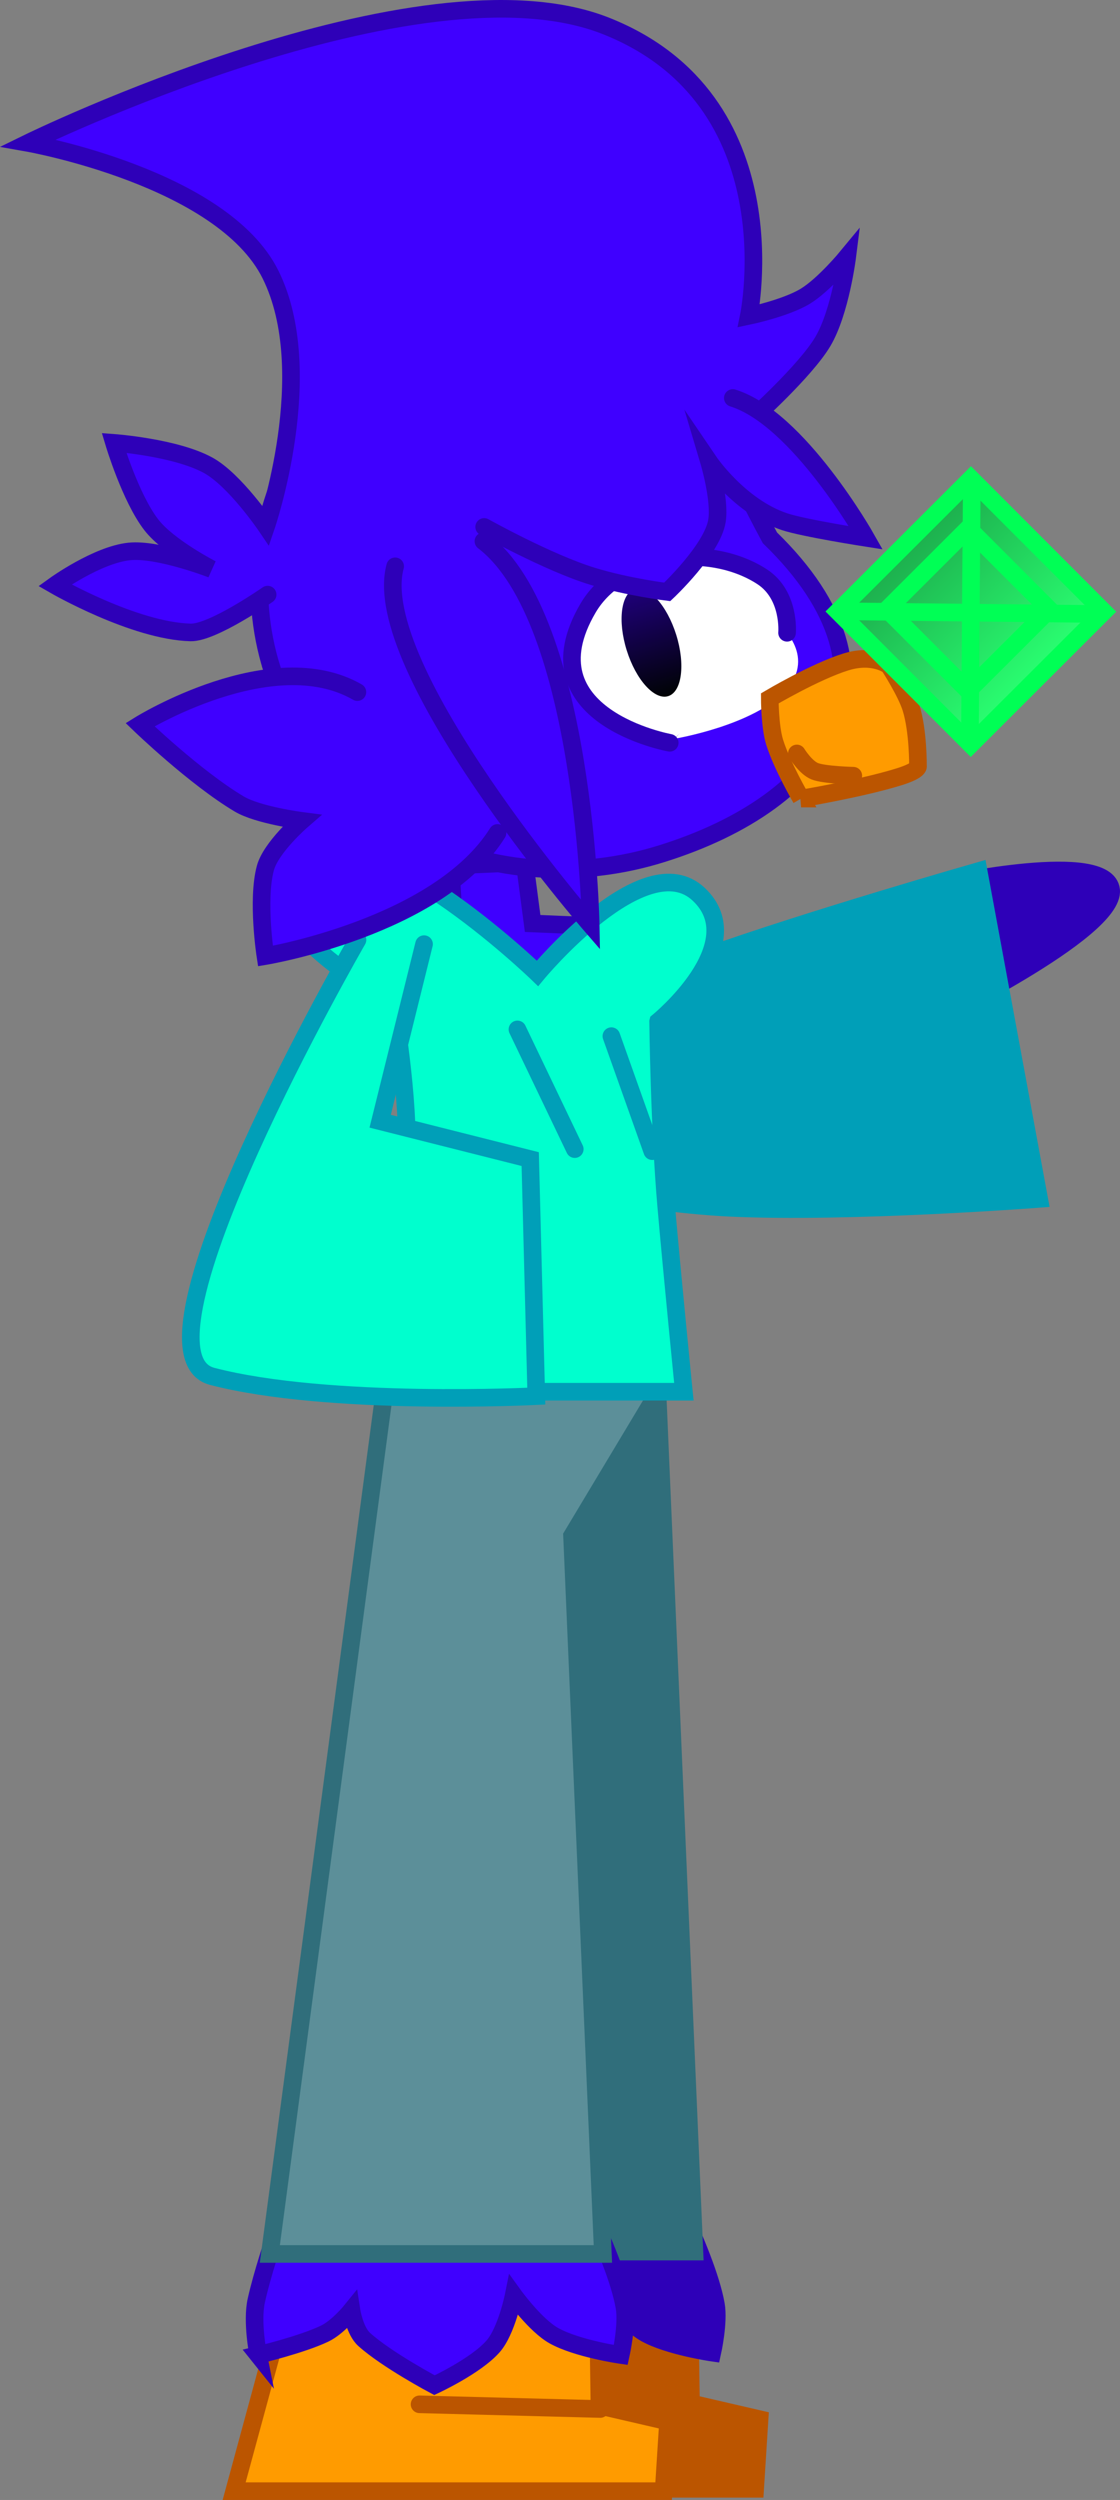 <svg version="1.1" xmlns="http://www.w3.org/2000/svg" xmlns:xlink="http://www.w3.org/1999/xlink" width="159.078" height="355.056" viewBox="0,0,159.078,355.056"><rect x="0" y="0" width="159.078" height="355.056" fill="#808080" stroke="none"/><defs><linearGradient x1="254.757" y1="158.626" x2="259.513" y2="173.84" gradientUnits="userSpaceOnUse" id="color-1"><stop offset="0" stop-color="#1f007b"/><stop offset="1" stop-color="#000304"/></linearGradient><linearGradient x1="283.62" y1="161.82" x2="302.486" y2="180.713" gradientUnits="userSpaceOnUse" id="color-2"><stop offset="0" stop-color="#1dae4d"/><stop offset="1" stop-color="#2aff71"/></linearGradient><linearGradient x1="283.62" y1="161.82" x2="302.486" y2="180.713" gradientUnits="userSpaceOnUse" id="color-3"><stop offset="0" stop-color="#00ff55"/><stop offset="1" stop-color="#00ff55"/></linearGradient></defs><g transform="translate(-164.605,-74.972)"><g data-paper-data="{&quot;isPaintingLayer&quot;:true}" fill-rule="nonzero" stroke-width="2.5" stroke-linejoin="miter" stroke-miterlimit="10" stroke-dasharray="" stroke-dashoffset="0" style="mix-blend-mode: normal"><g data-paper-data="{&quot;index&quot;:null,&quot;origRot&quot;:0}" stroke-linecap="round"><path d="M299.033,200.581c0,0 22.761,-4.947 23.388,0.792c0.639,5.847 -26.028,18.756 -26.028,18.756" fill="#2e00b8" stroke="#2e00b8"/><path d="M235.72,222.933c0,0 17.462,-7.948 28.91,-12.038c15.044,-5.374 38.971,-12.21 38.971,-12.21l8.599,46.557c0,0 -26.973,2.079 -44.048,1.259c-13.562,-0.652 -34.457,-5.031 -34.457,-5.031" data-paper-data="{&quot;origPos&quot;:null}" fill="#009fb8" stroke="#009fb8"/></g><g><path d="M210.863,428.445l7.333,-27h44.333l0.22,14.86l9.741,2.253l-0.627,9.887z" data-paper-data="{&quot;origPos&quot;:null}" fill="#bb5500" stroke="#bb5500" stroke-linecap="butt"/><path d="M214.28,409.106c0,0 -0.945,-4.718 -0.27,-7.738c1.666,-7.452 6.27,-19.095 6.27,-19.095l36.833,-2c0,0 7.828,14.388 9.179,21.999c0.45,2.537 -0.513,6.834 -0.513,6.834c0,0 -6.184,-0.89 -9.501,-2.74c-2.619,-1.46 -5.71,-5.741 -5.71,-5.741c0,0 -1.014,5.087 -2.943,7.276c-2.463,2.794 -8.31,5.494 -8.31,5.494c0,0 -6.741,-3.574 -9.989,-6.501c-1.352,-1.218 -1.797,-4.122 -1.797,-4.122c0,0 -1.936,2.403 -3.815,3.301c-3.292,1.574 -9.435,3.032 -9.435,3.032z" data-paper-data="{&quot;origPos&quot;:null}" fill="#2e00b8" stroke="#2e00b8" stroke-linecap="butt"/><path d="M257.751,267.14l5.485,127.616h-47.305l16.111,-121.251" data-paper-data="{&quot;origPos&quot;:null}" fill="#306e7b" stroke="#306e7b" stroke-linecap="round"/><path d="M237.196,416.111l25.667,0.667" fill="none" stroke="#bb5500" stroke-linecap="round"/></g><g><path d="M197.863,428.778l7.333,-27h44.333l0.22,14.86l9.741,2.253l-0.627,9.887z" data-paper-data="{&quot;origPos&quot;:null}" fill="#ff9b00" stroke="#bb5500" stroke-linecap="butt"/><path d="M201.28,409.439c0,0 -0.945,-4.718 -0.27,-7.738c1.666,-7.452 6.27,-19.095 6.27,-19.095l36.833,-2c0,0 7.828,14.388 9.179,21.999c0.45,2.537 -0.513,6.834 -0.513,6.834c0,0 -6.184,-0.89 -9.501,-2.74c-2.619,-1.46 -5.71,-5.741 -5.71,-5.741c0,0 -1.014,5.087 -2.943,7.276c-2.463,2.794 -8.31,5.494 -8.31,5.494c0,0 -6.741,-3.574 -9.989,-6.501c-1.352,-1.218 -1.797,-4.122 -1.797,-4.122c0,0 -1.936,2.403 -3.815,3.301c-3.292,1.574 -9.435,3.032 -9.435,3.032z" data-paper-data="{&quot;origPos&quot;:null}" fill="#3f00ff" stroke="#2e00b8" stroke-linecap="butt"/><path d="M244.751,267.473l5.485,127.616h-47.305l16.111,-121.251" data-paper-data="{&quot;origPos&quot;:null}" fill="#5c8f99" stroke="#306e7b" stroke-linecap="round"/><path d="M249.863,417.111l-25.667,-0.667" fill="none" stroke="#bb5500" stroke-linecap="round"/></g><path d="M238.478,266.131l18.5,6l-12.75,21.25" fill="#5c8f99" stroke="none" stroke-linecap="round"/><path d="M239.114,197.446l1.143,8.684l10.969,0.457l-8.913,11.426l-22.624,-14.169l9.37,1.6l-0.457,-7.541z" fill="#3f00ff" stroke="#2e00b8" stroke-linecap="round"/><path d="M258.081,220.071c0,0 0.167,14.942 1.151,26.26c0.799,9.194 2.506,26.301 2.506,26.301h-45.249c0,0 4.878,-19.586 5.806,-32.854c0.588,-8.405 -1.921,-22.679 -1.921,-22.679c0,0 -22.265,-11.137 -13.255,-19.653c8.856,-8.371 33.822,15.768 33.822,15.768c0,0 15.237,-18.402 22.887,-11.25c7.65,7.151 -5.747,18.106 -5.747,18.106z" fill="#00ffce" stroke="#009fb8" stroke-linecap="round"/><path d="M224.835,209.063l-6.235,25.151l21.314,5.379l0.863,33.664c0,0 -29.492,1.501 -46.036,-2.806c-13.14,-3.421 20.642,-61.994 20.642,-61.994" data-paper-data="{&quot;origPos&quot;:null}" fill="#00ffce" stroke="#009fb8" stroke-linecap="round"/><path d="M246.242,238.177l-8.143,-17.006" fill="none" stroke="#009fb8" stroke-linecap="round"/><path d="M251.44,222.129l5.809,16.339" fill="none" stroke="#009fb8" stroke-linecap="round"/><g><path d="M203.211,169.929c-6.857,-21.937 6.832,-45.736 30.576,-53.158c23.744,-7.422 29.194,14.393 40.172,34.585c20.362,19.748 8.402,37.433 -15.341,44.855c-23.744,7.422 -48.55,-4.345 -55.407,-26.282z" data-paper-data="{&quot;origPos&quot;:null}" fill="#3f00ff" stroke="#2e00b8" stroke-linecap="butt"/><path d="M202.62,159.422c0,0 -7.814,5.454 -10.944,5.371c-8.035,-0.212 -19.28,-6.698 -19.28,-6.698c0,0 6.01,-4.333 10.576,-4.803c4.124,-0.424 11.693,2.511 11.693,2.511c0,0 -6.125,-3.134 -8.567,-6.291c-2.97,-3.841 -5.299,-11.642 -5.299,-11.642c0,0 8.725,0.639 13.368,3.181c3.793,2.077 8.248,8.656 8.248,8.656c0,0 7.497,-21.858 0.615,-35.741c-6.847,-13.814 -34.433,-18.694 -34.433,-18.694c0,0 55.449,-27.153 82.062,-16.623c26.613,10.53 20.304,41.187 20.304,41.187c0,0 5.197,-1.089 7.987,-2.768c2.667,-1.605 5.996,-5.646 5.996,-5.646c0,0 -0.977,7.827 -3.459,12.038c-2.482,4.211 -10.178,11.103 -10.178,11.103" data-paper-data="{&quot;origPos&quot;:null}" fill="#3f00ff" stroke="#2e00b8" stroke-linecap="round"/><path d="M233.266,151.842c14.452,11.03 15.239,54.496 15.239,54.496c0,0 -31.681,-36.596 -27.774,-50.937" fill="#3f00ff" stroke="#2e00b8" stroke-linecap="round"/><g data-paper-data="{&quot;origPos&quot;:null}" fill="#ffffff" stroke-linecap="round"><path d="M275.065,163.465c0,0 5.651,4.483 1.177,9.509c-4.475,5.026 -15.797,6.913 -15.797,6.913z" stroke="none"/><path d="M259.729,180.469c0,0 -20.628,-3.74 -11.603,-19.128c4.57,-7.793 17.153,-9.389 24.724,-4.46c4.012,2.612 3.544,7.963 3.544,7.963" stroke="#2e00b8"/></g><path d="M260.652,165.134c1.313,4.201 0.803,8.099 -1.139,8.706c-1.942,0.607 -4.582,-2.306 -5.895,-6.508c-1.313,-4.201 -0.803,-8.099 1.139,-8.706c1.942,-0.607 4.582,2.306 5.895,6.508z" fill="url(#color-1)" stroke="none" stroke-linecap="butt"/><path d="M278.389,188.39c0,0 -2.715,-4.665 -3.753,-7.985c-0.698,-2.235 -0.696,-6.247 -0.696,-6.247c0,0 6.435,-3.807 10.776,-5.164c3.958,-1.237 6.157,0.517 6.157,0.517c0,0 2.421,3.724 3.139,6.022c1.018,3.256 0.976,8.21 0.976,8.21c0,0 0.336,0.611 -2.664,1.548c-5.299,1.656 -13.936,3.099 -13.936,3.099z" fill="#ff9b00" stroke="#bb5500" stroke-linecap="butt"/><path d="M285.803,185.141c0,0 -4.109,-0.094 -5.465,-0.629c-1.315,-0.518 -2.551,-2.532 -2.551,-2.532" fill="none" stroke="#bb5500" stroke-linecap="round"/><path d="M235.268,193.267c-8.399,13.397 -32.963,17.486 -32.963,17.486c0,0 -1.229,-7.926 -0.014,-12.475c0.787,-2.945 5.145,-6.727 5.145,-6.727c0,0 -6.175,-0.798 -8.858,-2.395c-6.272,-3.733 -14.087,-11.264 -14.087,-11.264c0,0 18.744,-11.615 30.878,-4.624" fill="#3f00ff" stroke="#2e00b8" stroke-linecap="round"/><path d="M268.689,131.497c9.31,2.887 18.899,19.856 18.899,19.856c0,0 -8.862,-1.383 -11.557,-2.287c-6.387,-2.143 -10.715,-8.523 -10.715,-8.523c0,0 1.609,5.401 1.121,8.413c-0.66,4.075 -7.065,10.08 -7.065,10.08c0,0 -5.609,-0.684 -10.609,-2.218c-6.317,-1.937 -15.389,-7.009 -15.389,-7.009" data-paper-data="{&quot;origPos&quot;:null}" fill="#3f00ff" stroke="#2e00b8" stroke-linecap="round"/></g><g data-paper-data="{&quot;origRot&quot;:0}"><path d="M283.62,161.82l18.893,-18.866l18.866,18.893l-18.893,18.866z" id="ID0.3030410106293857" fill="url(#color-2)" stroke="url(#color-3)" stroke-linecap="butt"/><path d="M290.598,161.532l11.538,-11.522l11.522,11.538l-11.538,11.522z" id="ID0.3030410106293857" fill="none" stroke="#00ff55" stroke-linecap="butt"/><path d="M320.431,162.172l-36.396,-0.382" id="ID0.528150680474937" fill="none" stroke="#00ff55" stroke-linecap="round"/><path d="M302.632,143.754l-0.263,35.566" id="ID0.30767520191147923" fill="none" stroke="#00ff55" stroke-linecap="round"/></g></g></g></svg>